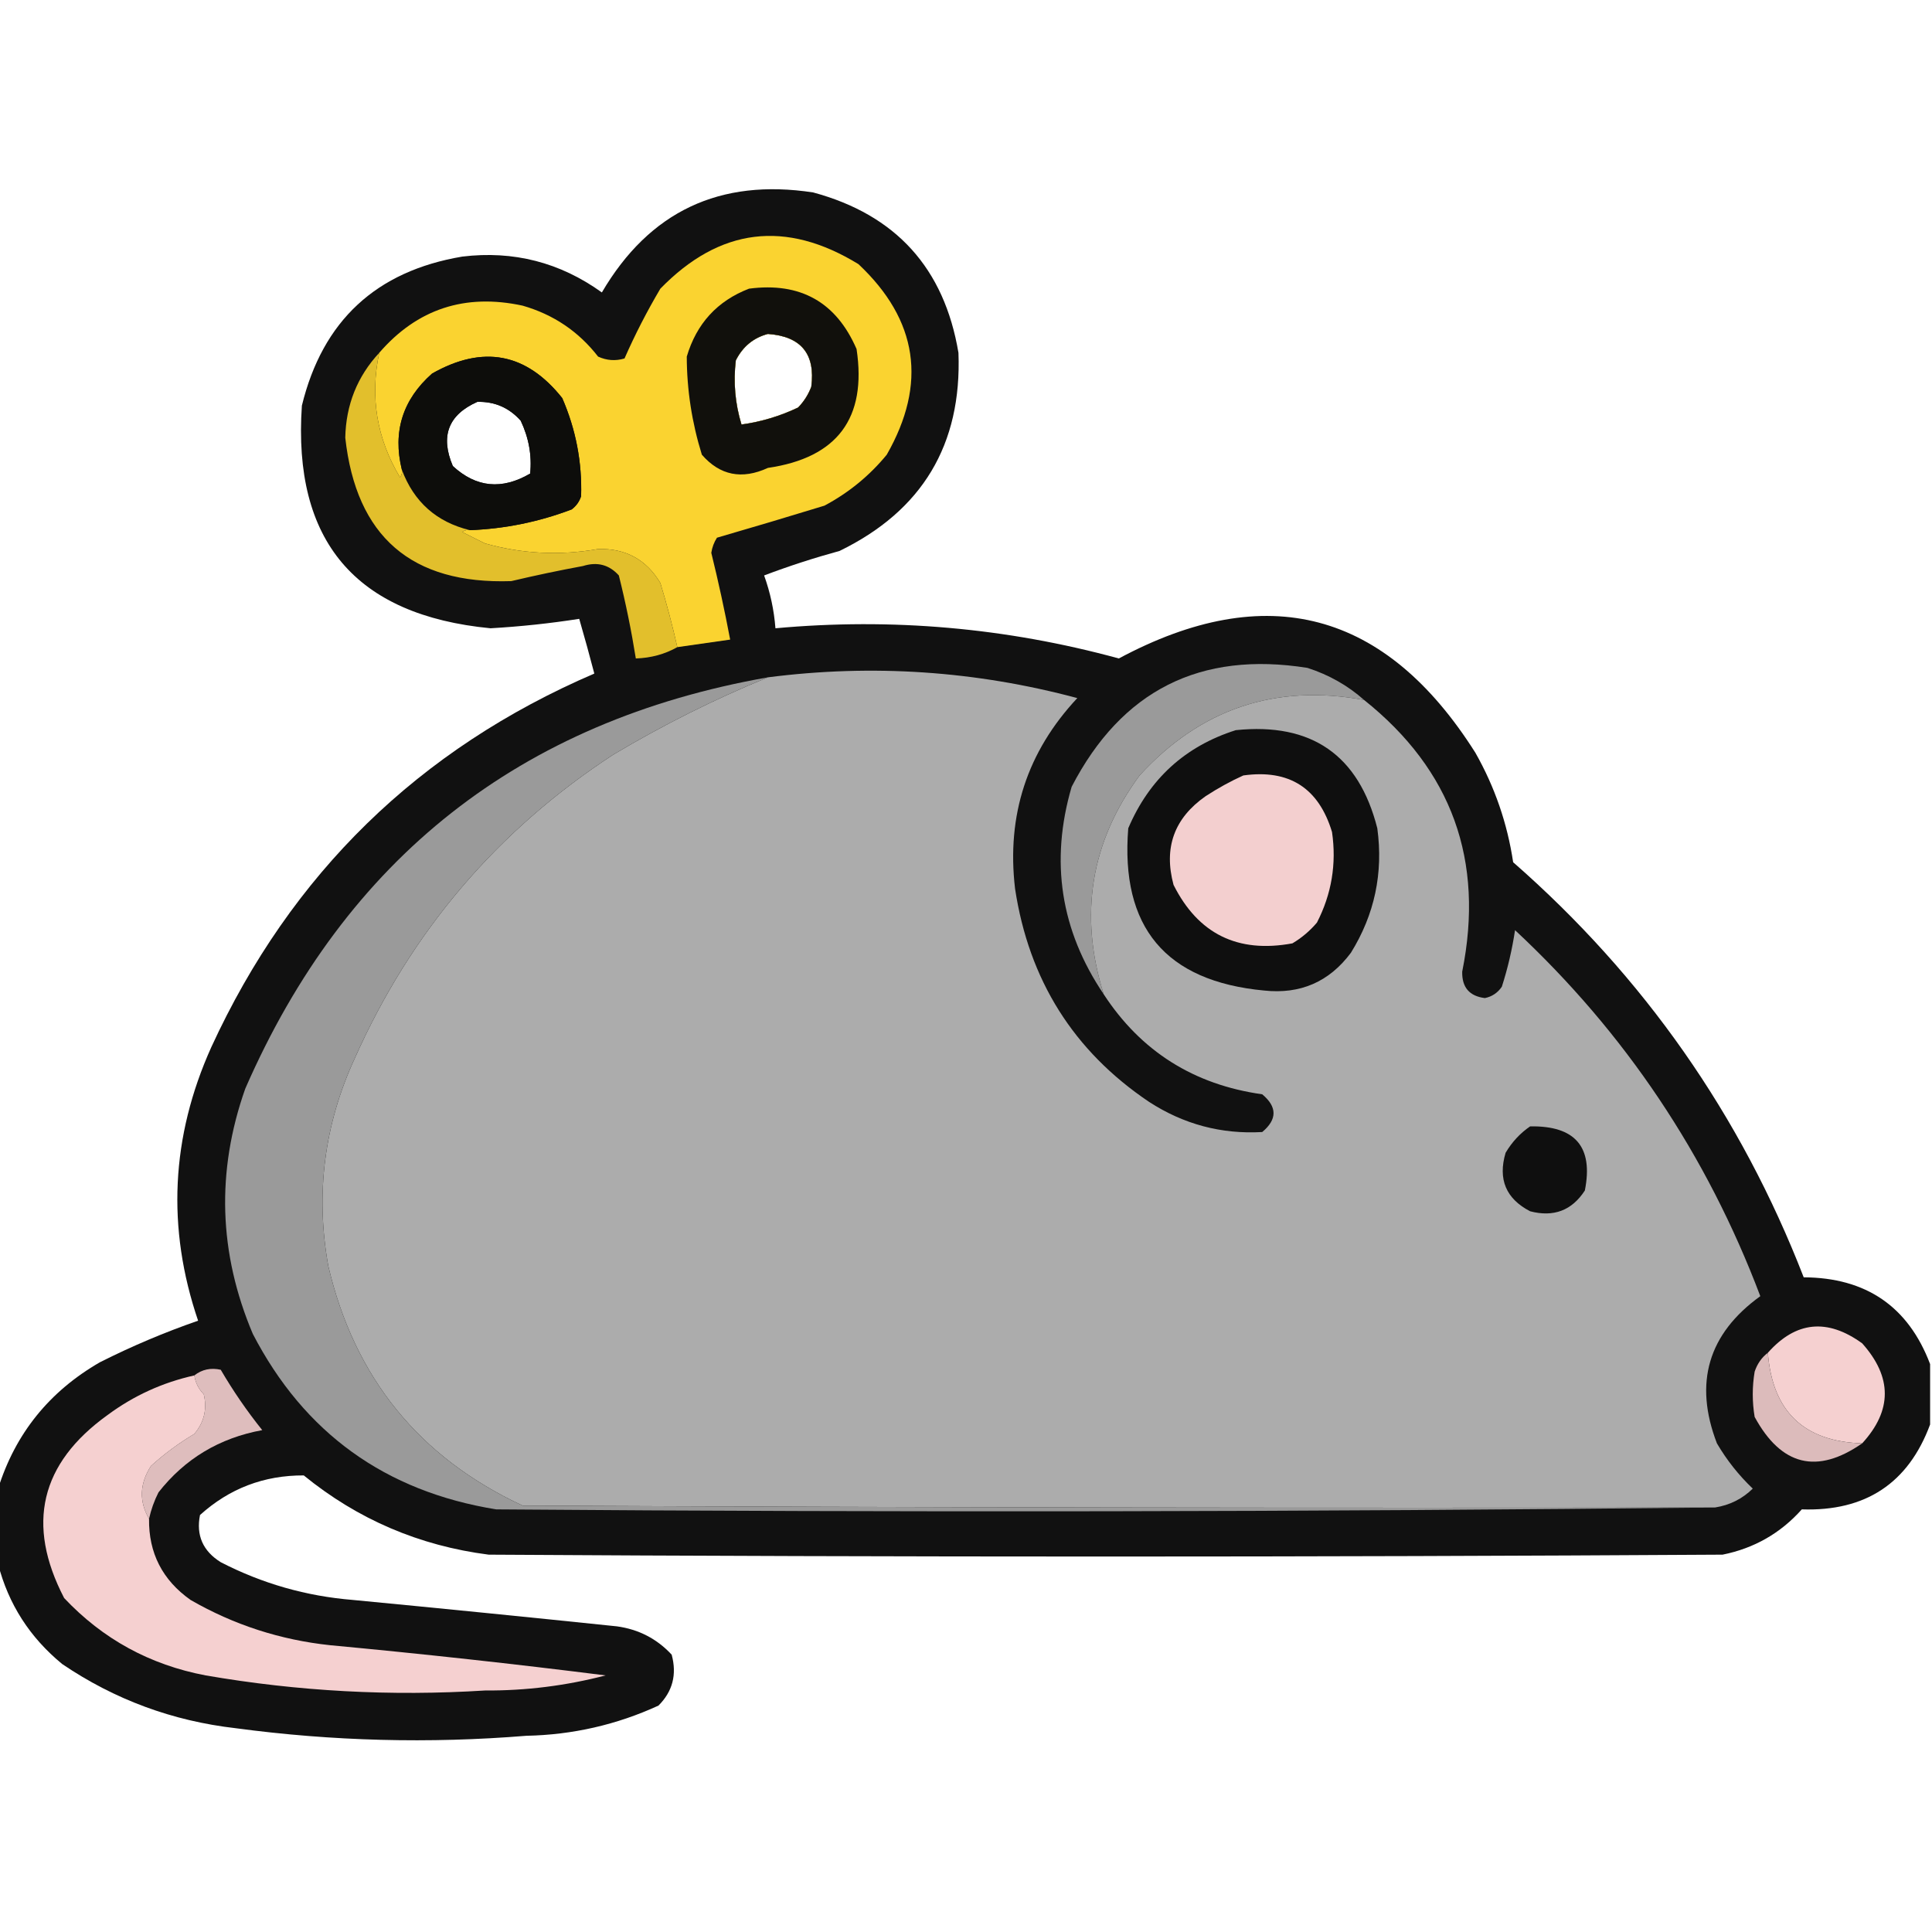 <?xml version="1.0" encoding="UTF-8"?>
<!DOCTYPE svg PUBLIC "-//W3C//DTD SVG 1.1//EN" "http://www.w3.org/Graphics/SVG/1.1/DTD/svg11.dtd">
<svg xmlns="http://www.w3.org/2000/svg" version="1.1" viewBox="0 0 512 512" style="shape-rendering:geometricPrecision; text-rendering:geometricPrecision; image-rendering:optimizeQuality; fill-rule:evenodd; clip-rule:evenodd" xmlns:xlink="http://www.w3.org/1999/xlink">
<g><path style="opacity:0.978" fill="#0d0d0d" d="M 511.5,361.5 C 511.5,366.833 511.5,372.167 511.5,377.5C 505.727,393.065 494.394,400.565 477.5,400C 471.859,406.322 464.859,410.322 456.5,412C 347.5,412.667 238.5,412.667 129.5,412C 111.121,409.64 94.787,402.64 80.5,391C 69.956,390.958 60.789,394.458 53,401.5C 51.936,406.878 53.769,411.044 58.5,414C 69.48,419.662 81.147,422.996 93.5,424C 116.847,426.239 140.18,428.572 163.5,431C 169.25,431.791 174.083,434.291 178,438.5C 179.426,443.757 178.259,448.257 174.5,452C 163.422,457.083 151.755,459.75 139.5,460C 113.767,462.097 88.1,461.43 62.5,458C 45.727,456.078 30.394,450.411 16.5,441C 7.898,433.942 2.231,425.108 -0.5,414.5C -0.5,407.833 -0.5,401.167 -0.5,394.5C 4.072,379.905 13.072,368.738 26.5,361C 34.967,356.737 43.634,353.07 52.5,350C 44.137,325.436 45.303,301.27 56,277.5C 77.154,231.512 110.988,198.512 157.5,178.5C 156.227,173.625 154.893,168.792 153.5,164C 145.759,165.21 137.925,166.043 130,166.5C 94.216,163.048 77.549,143.381 80,107.5C 85.481,85.02 99.647,71.854 122.5,68C 136.074,66.358 148.407,69.525 159.5,77.5C 172.086,56.042 190.752,47.209 215.5,51C 237.42,56.921 250.254,71.088 254,93.5C 254.915,117.836 244.415,135.336 222.5,146C 215.675,147.869 209.008,150.035 202.5,152.5C 204.134,157.037 205.134,161.704 205.5,166.5C 236.327,163.683 266.66,166.349 296.5,174.5C 335.697,153.508 367.197,161.842 391,199.5C 396.125,208.542 399.458,218.209 401,228.5C 435.644,258.823 461.311,295.489 478,338.5C 494.562,338.595 505.728,346.262 511.5,361.5 Z M 203.5,88.5 C 212.299,89.129 216.132,93.796 215,102.5C 214.208,104.587 213.041,106.421 211.5,108C 206.733,110.275 201.733,111.775 196.5,112.5C 194.811,106.942 194.311,101.275 195,95.5C 196.851,91.843 199.684,89.51 203.5,88.5 Z M 126.5,106.5 C 131.102,106.384 134.935,108.051 138,111.5C 140.147,116.053 140.98,120.72 140.5,125.5C 133.014,129.883 126.181,129.216 120,123.5C 116.634,115.584 118.8,109.917 126.5,106.5 Z"/></g>
<g><path style="opacity:1" fill="#fad330" d="M 179.5,171.5 C 178.215,165.801 176.715,160.134 175,154.5C 171.271,148.275 165.771,145.275 158.5,145.5C 148.355,147.285 138.355,146.785 128.5,144C 126.5,143 124.5,142 122.5,141C 123.094,140.536 123.761,140.369 124.5,140.5C 133.785,140.143 142.785,138.31 151.5,135C 152.701,134.097 153.535,132.931 154,131.5C 154.273,122.47 152.606,113.803 149,105.5C 139.476,93.516 127.976,91.35 114.5,99C 106.696,105.911 104.029,114.411 106.5,124.5C 106.631,125.239 106.464,125.906 106,126.5C 99.846,116.217 98.012,105.217 100.5,93.5C 110.561,81.869 123.228,77.702 138.5,81C 146.672,83.35 153.339,87.85 158.5,94.5C 160.768,95.544 163.101,95.711 165.5,95C 168.281,88.674 171.448,82.507 175,76.5C 190.725,60.361 208.225,58.194 227.5,70C 243.257,84.813 245.757,101.646 235,120.5C 230.421,126.074 224.921,130.574 218.5,134C 208.971,136.922 199.471,139.755 190,142.5C 189.219,143.729 188.719,145.062 188.5,146.5C 190.38,154.136 192.047,161.802 193.5,169.5C 188.833,170.167 184.167,170.833 179.5,171.5 Z M 203.5,88.5 C 199.684,89.51 196.851,91.843 195,95.5C 194.311,101.275 194.811,106.942 196.5,112.5C 201.733,111.775 206.733,110.275 211.5,108C 213.041,106.421 214.208,104.587 215,102.5C 216.132,93.796 212.299,89.129 203.5,88.5 Z"/></g>
<g><path style="opacity:0.982" fill="#0e0e0c" d="M 198.5,76.5 C 212.099,74.713 221.599,80.046 227,92.5C 229.753,110.809 221.919,121.309 203.5,124C 196.618,127.168 190.784,126.001 186,120.5C 183.358,111.984 182.025,103.318 182,94.5C 184.592,85.745 190.092,79.745 198.5,76.5 Z M 203.5,88.5 C 199.684,89.51 196.851,91.843 195,95.5C 194.311,101.275 194.811,106.942 196.5,112.5C 201.733,111.775 206.733,110.275 211.5,108C 213.041,106.421 214.208,104.587 215,102.5C 216.132,93.796 212.299,89.129 203.5,88.5 Z"/></g>
<g><path style="opacity:0.98" fill="#0e0e0c" d="M 124.5,140.5 C 115.675,138.342 109.675,133.008 106.5,124.5C 104.029,114.411 106.696,105.911 114.5,99C 127.976,91.35 139.476,93.516 149,105.5C 152.606,113.803 154.273,122.47 154,131.5C 153.535,132.931 152.701,134.097 151.5,135C 142.785,138.31 133.785,140.143 124.5,140.5 Z M 126.5,106.5 C 118.8,109.917 116.634,115.584 120,123.5C 126.181,129.216 133.014,129.883 140.5,125.5C 140.98,120.72 140.147,116.053 138,111.5C 134.935,108.051 131.102,106.384 126.5,106.5 Z"/></g>
<g><path style="opacity:1" fill="#e2bf2c" d="M 100.5,93.5 C 98.012,105.217 99.846,116.217 106,126.5C 106.464,125.906 106.631,125.239 106.5,124.5C 109.675,133.008 115.675,138.342 124.5,140.5C 123.761,140.369 123.094,140.536 122.5,141C 124.5,142 126.5,143 128.5,144C 138.355,146.785 148.355,147.285 158.5,145.5C 165.771,145.275 171.271,148.275 175,154.5C 176.715,160.134 178.215,165.801 179.5,171.5C 176.191,173.37 172.525,174.37 168.5,174.5C 167.325,167.128 165.825,159.795 164,152.5C 161.441,149.651 158.274,148.817 154.5,150C 148.127,151.177 141.794,152.51 135.5,154C 109.062,154.892 94.396,142.226 91.5,116C 91.681,107.274 94.681,99.774 100.5,93.5 Z"/></g>
<g><path style="opacity:1" fill="#9a9a9a" d="M 361.5,185.5 C 337.994,181.166 318.161,187.833 302,205.5C 289.041,223.116 285.875,242.449 292.5,263.5C 281.056,246.56 278.222,228.227 284,208.5C 297.234,182.966 318.068,172.466 346.5,177C 352.181,178.835 357.181,181.668 361.5,185.5 Z"/></g>
<g><path style="opacity:1" fill="#acacac" d="M 292.5,263.5 C 285.875,242.449 289.041,223.116 302,205.5C 318.161,187.833 337.994,181.166 361.5,185.5C 384.761,204.057 393.428,228.057 387.5,257.5C 387.408,261.658 389.408,263.991 393.5,264.5C 395.383,264.124 396.883,263.124 398,261.5C 399.571,256.61 400.738,251.61 401.5,246.5C 430.671,273.695 452.337,306.028 466.5,343.5C 452.675,353.48 448.842,366.48 455,382.5C 457.596,386.931 460.762,390.931 464.5,394.5C 461.737,397.215 458.404,398.881 454.5,399.5C 349.166,399.667 243.833,399.5 138.5,399C 111.087,386.244 93.921,365.077 87,335.5C 83.569,316.424 85.902,298.09 94,280.5C 108.937,246.9 131.77,220.067 162.5,200C 175.754,192.098 189.421,185.265 203.5,179.5C 231.188,175.941 258.522,177.775 285.5,185C 272.21,199.205 266.71,216.038 269,235.5C 272.664,259.7 284.497,278.533 304.5,292C 313.672,297.949 323.672,300.616 334.5,300C 338.5,296.667 338.5,293.333 334.5,290C 316.368,287.448 302.368,278.615 292.5,263.5 Z"/></g>
<g><path style="opacity:1" fill="#9a9a9a" d="M 203.5,179.5 C 189.421,185.265 175.754,192.098 162.5,200C 131.77,220.067 108.937,246.9 94,280.5C 85.902,298.09 83.569,316.424 87,335.5C 93.921,365.077 111.087,386.244 138.5,399C 243.833,399.5 349.166,399.667 454.5,399.5C 347.001,400.666 239.334,400.833 131.5,400C 102.106,395.25 80.606,379.75 67,353.5C 57.932,332.08 57.266,310.413 65,288.5C 91.679,227.41 137.846,191.076 203.5,179.5 Z"/></g>
<g><path style="opacity:1" fill="#0f0f0f" d="M 327.5,193.5 C 347.576,191.428 360.076,200.095 365,219.5C 366.617,231.363 364.283,242.363 358,252.5C 352.26,260.202 344.593,263.536 335,262.5C 308.888,260.05 296.888,245.717 299,219.5C 304.57,206.427 314.07,197.76 327.5,193.5 Z"/></g>
<g><path style="opacity:1" fill="#f3cfcf" d="M 329.5,205.5 C 341.636,203.809 349.47,208.809 353,220.5C 354.225,228.932 352.891,236.932 349,244.5C 347.127,246.709 344.96,248.542 342.5,250C 328.023,252.678 317.523,247.511 311,234.5C 308.345,224.649 311.178,216.816 319.5,211C 322.767,208.87 326.1,207.037 329.5,205.5 Z"/></g>
<g><path style="opacity:1" fill="#0f0f0f" d="M 405.5,298.5 C 417.47,298.292 422.303,303.959 420,315.5C 416.565,320.794 411.732,322.627 405.5,321C 399.092,317.677 396.925,312.511 399,305.5C 400.694,302.642 402.861,300.309 405.5,298.5 Z"/></g>
<g><path style="opacity:1" fill="#f5d0d0" d="M 493.5,382.5 C 478.041,382.043 469.708,374.043 468.5,358.5C 475.923,350.134 484.257,349.301 493.5,356C 501.486,364.948 501.486,373.781 493.5,382.5 Z"/></g>
<g><path style="opacity:1" fill="#dcbbbb" d="M 468.5,358.5 C 469.708,374.043 478.041,382.043 493.5,382.5C 481.549,390.803 472.049,388.469 465,375.5C 464.333,371.5 464.333,367.5 465,363.5C 465.697,361.416 466.864,359.749 468.5,358.5 Z"/></g>
<g><path style="opacity:1" fill="#debdbd" d="M 39.5,402.5 C 36.814,397.887 36.981,393.22 40,388.5C 43.552,385.281 47.385,382.448 51.5,380C 54.097,376.912 54.931,373.412 54,369.5C 52.628,368.09 51.795,366.423 51.5,364.5C 53.527,362.912 55.861,362.412 58.5,363C 61.776,368.608 65.443,373.942 69.5,379C 58.162,381.077 48.996,386.577 42,395.5C 40.864,397.743 40.031,400.076 39.5,402.5 Z"/></g>
<g><path style="opacity:1" fill="#f5d0d0" d="M 51.5,364.5 C 51.795,366.423 52.628,368.09 54,369.5C 54.931,373.412 54.097,376.912 51.5,380C 47.385,382.448 43.552,385.281 40,388.5C 36.981,393.22 36.814,397.887 39.5,402.5C 39.376,411.559 43.043,418.726 50.5,424C 61.942,430.592 74.276,434.592 87.5,436C 111.975,438.287 136.308,440.954 160.5,444C 150.014,446.735 139.347,448.068 128.5,448C 103.659,449.567 78.993,448.234 54.5,444C 39.732,441.201 27.232,434.368 17,423.5C 6.845,403.973 10.679,387.806 28.5,375C 35.423,369.872 43.089,366.372 51.5,364.5 Z"/></g>
</svg>
